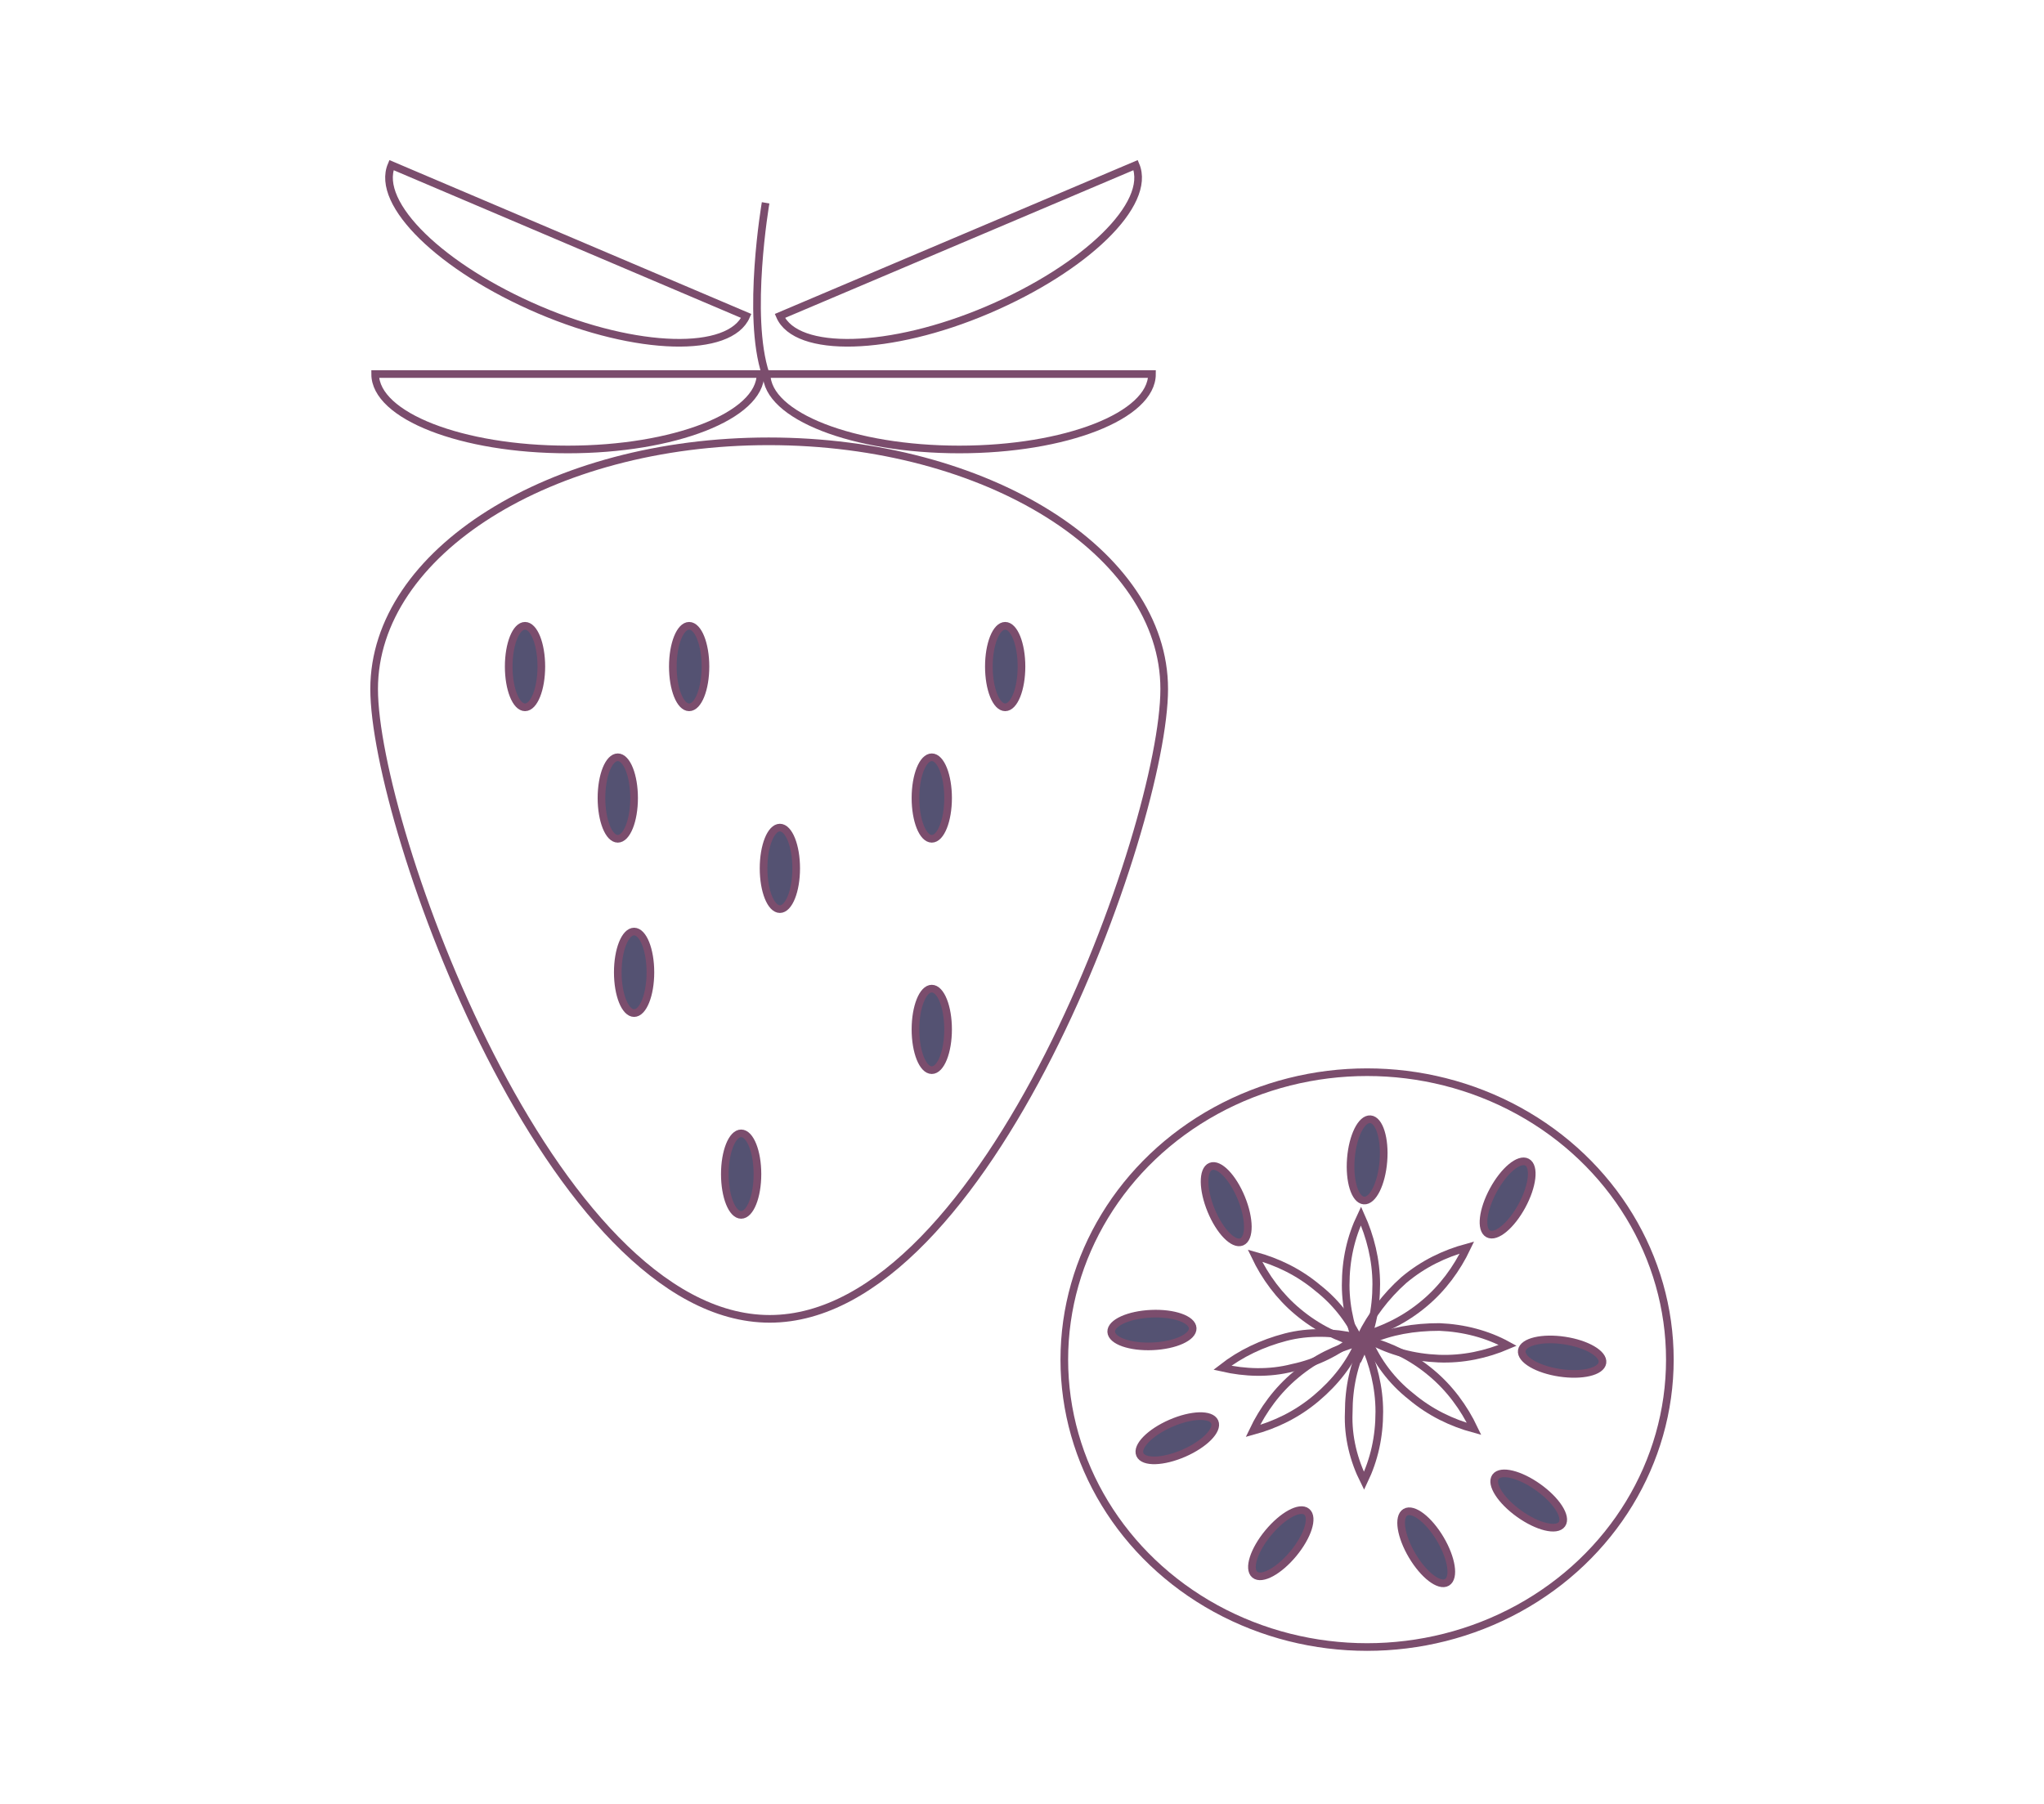 <?xml version="1.0" encoding="utf-8"?>
<!-- Generator: Adobe Illustrator 22.1.0, SVG Export Plug-In . SVG Version: 6.00 Build 0)  -->
<svg version="1.1" id="Layer_1" xmlns="http://www.w3.org/2000/svg" xmlns:xlink="http://www.w3.org/1999/xlink" x="0px" y="0px"
	 width="200.5px" height="177px" viewBox="0 0 200.5 177" style="enable-background:new 0 0 200.5 177;" xml:space="preserve">
<style type="text/css">
	.st0{fill:none;stroke:#7B4D6D;stroke-width:0.75;stroke-miterlimit:10;}
	.st1{fill:#545272;stroke:#7B4D6D;stroke-width:0.75;stroke-miterlimit:10;}
</style>
<g>
	<path class="st0" d="M114.2,67.6c0,13.4-17.3,61.8-38.7,61.8S36.7,81,36.7,67.6S54,43.3,75.4,43.3S114.2,54.2,114.2,67.6z"/>
	<path class="st0" d="M74.6,36.7c0,4.1-8.5,7.4-18.9,7.4s-18.9-3.3-18.9-7.4H74.6z"/>
	<path class="st0" d="M113,36.7c0,4.1-8.5,7.4-18.9,7.4s-18.9-3.3-18.9-7.4H113z"/>
	<path class="st0" d="M111.4,16.2c1.6,3.8-4.9,10.1-14.5,14.2S78.1,34.7,76.5,31L111.4,16.2z"/>
	<path class="st0" d="M38.4,16.2c-1.6,3.8,4.9,10.1,14.5,14.2s18.7,4.3,20.3,0.6L38.4,16.2z"/>
	<path class="st0" d="M75.1,36.7c-1.9-5.7,0-16.8,0-16.8"/>
	<ellipse class="st1" cx="51.5" cy="65.4" rx="1.6" ry="4"/>
	<ellipse class="st1" cx="67.6" cy="65.4" rx="1.6" ry="4"/>
	
		<ellipse transform="matrix(0.999 -4.413285e-02 4.413285e-02 0.999 -5.649 5.114)" class="st1" cx="113" cy="130.5" rx="4" ry="1.6"/>
	<ellipse transform="matrix(0.925 -0.38 0.38 0.925 -35.874 54.62)" class="st1" cx="120.3" cy="118.1" rx="1.6" ry="4"/>
	
		<ellipse transform="matrix(7.943453e-02 -0.997 0.997 7.943453e-02 9.895 238.453)" class="st1" cx="134.1" cy="113.9" rx="4" ry="1.6"/>
	<ellipse class="st1" cx="91.4" cy="78.3" rx="1.6" ry="4"/>
	<ellipse class="st1" cx="76.5" cy="85.2" rx="1.6" ry="4"/>
	<ellipse class="st1" cx="62.2" cy="95.4" rx="1.6" ry="4"/>
	<ellipse class="st1" cx="91.4" cy="101" rx="1.6" ry="4"/>
	<ellipse class="st1" cx="72.7" cy="115.2" rx="1.6" ry="4"/>
	<ellipse class="st1" cx="60.6" cy="78.3" rx="1.6" ry="4"/>
	<ellipse class="st1" cx="98.6" cy="65.4" rx="1.6" ry="4"/>
	<ellipse class="st0" cx="134.1" cy="133.4" rx="29.7" ry="28.2"/>
	<ellipse transform="matrix(0.476 -0.879 0.879 0.476 -25.797 191.617)" class="st1" cx="147.9" cy="117.5" rx="4" ry="1.6"/>
	<ellipse transform="matrix(0.149 -0.989 0.989 0.149 -1.345 264.878)" class="st1" cx="153.3" cy="133.2" rx="1.6" ry="4"/>
	<ellipse transform="matrix(0.581 -0.814 0.814 0.581 -56.958 183.721)" class="st1" cx="149.9" cy="147.2" rx="1.6" ry="4"/>
	<ellipse transform="matrix(0.86 -0.51 0.51 0.86 -57.883 92.529)" class="st1" cx="139.9" cy="151.9" rx="1.6" ry="4"/>
	<ellipse transform="matrix(0.637 -0.771 0.771 0.637 -71.024 151.875)" class="st1" cx="125.6" cy="151.3" rx="4" ry="1.6"/>
	<ellipse transform="matrix(0.917 -0.4 0.4 0.917 -46.778 57.886)" class="st1" cx="115.4" cy="141.1" rx="4" ry="1.6"/>
	<g>
		<path class="st0" d="M133.8,145.3c1-2.1,1.5-4.3,1.5-6.8c0-2.4-0.6-4.7-1.5-6.7c-1,2.1-1.5,4.3-1.5,6.8
			C132.2,141,132.8,143.3,133.8,145.3z"/>
		<path class="st0" d="M133.5,132.8c1-2.1,1.5-4.3,1.5-6.8c0-2.4-0.6-4.7-1.5-6.7c-1,2.1-1.5,4.3-1.5,6.8
			C132,128.4,132.6,130.7,133.5,132.8z"/>
		<path class="st0" d="M134.4,131.5c2,1.1,4.3,1.7,6.7,1.8s4.7-0.4,6.8-1.3c-2-1.1-4.3-1.7-6.7-1.8
			C138.7,130.2,136.4,130.6,134.4,131.5z"/>
		<path class="st0" d="M133.5,131.1c2.2-0.6,4.3-1.6,6.2-3.2c1.8-1.5,3.2-3.4,4.2-5.5c-2.2,0.6-4.3,1.6-6.2,3.2
			C135.9,127.2,134.5,129.1,133.5,131.1z"/>
		<path class="st0" d="M134.2,131.5c2.2,0.6,4.3,1.6,6.2,3.2c1.8,1.5,3.2,3.4,4.2,5.5c-2.2-0.6-4.3-1.6-6.2-3.2
			C136.5,135.5,135.1,133.6,134.2,131.5z"/>
		<path class="st0" d="M133.5,131.9c-2.2-0.6-4.3-1.6-6.2-3.2c-1.8-1.5-3.2-3.4-4.2-5.5c2.2,0.6,4.3,1.6,6.2,3.2
			C131.2,127.9,132.6,129.8,133.5,131.9z"/>
		<path class="st0" d="M133.3,131.7c-2.2,0.6-4.3,1.6-6.2,3.2c-1.8,1.5-3.2,3.4-4.2,5.5c2.2-0.6,4.3-1.6,6.2-3.2
			S132.4,133.8,133.3,131.7z"/>
		<path class="st0" d="M119.9,134.2c2.2,0.5,4.6,0.6,6.9,0c2.4-0.5,4.5-1.6,6.2-3c-2.2-0.5-4.6-0.6-6.9,0S121.7,132.8,119.9,134.2z"
			/>
	</g>
</g>
</svg>
